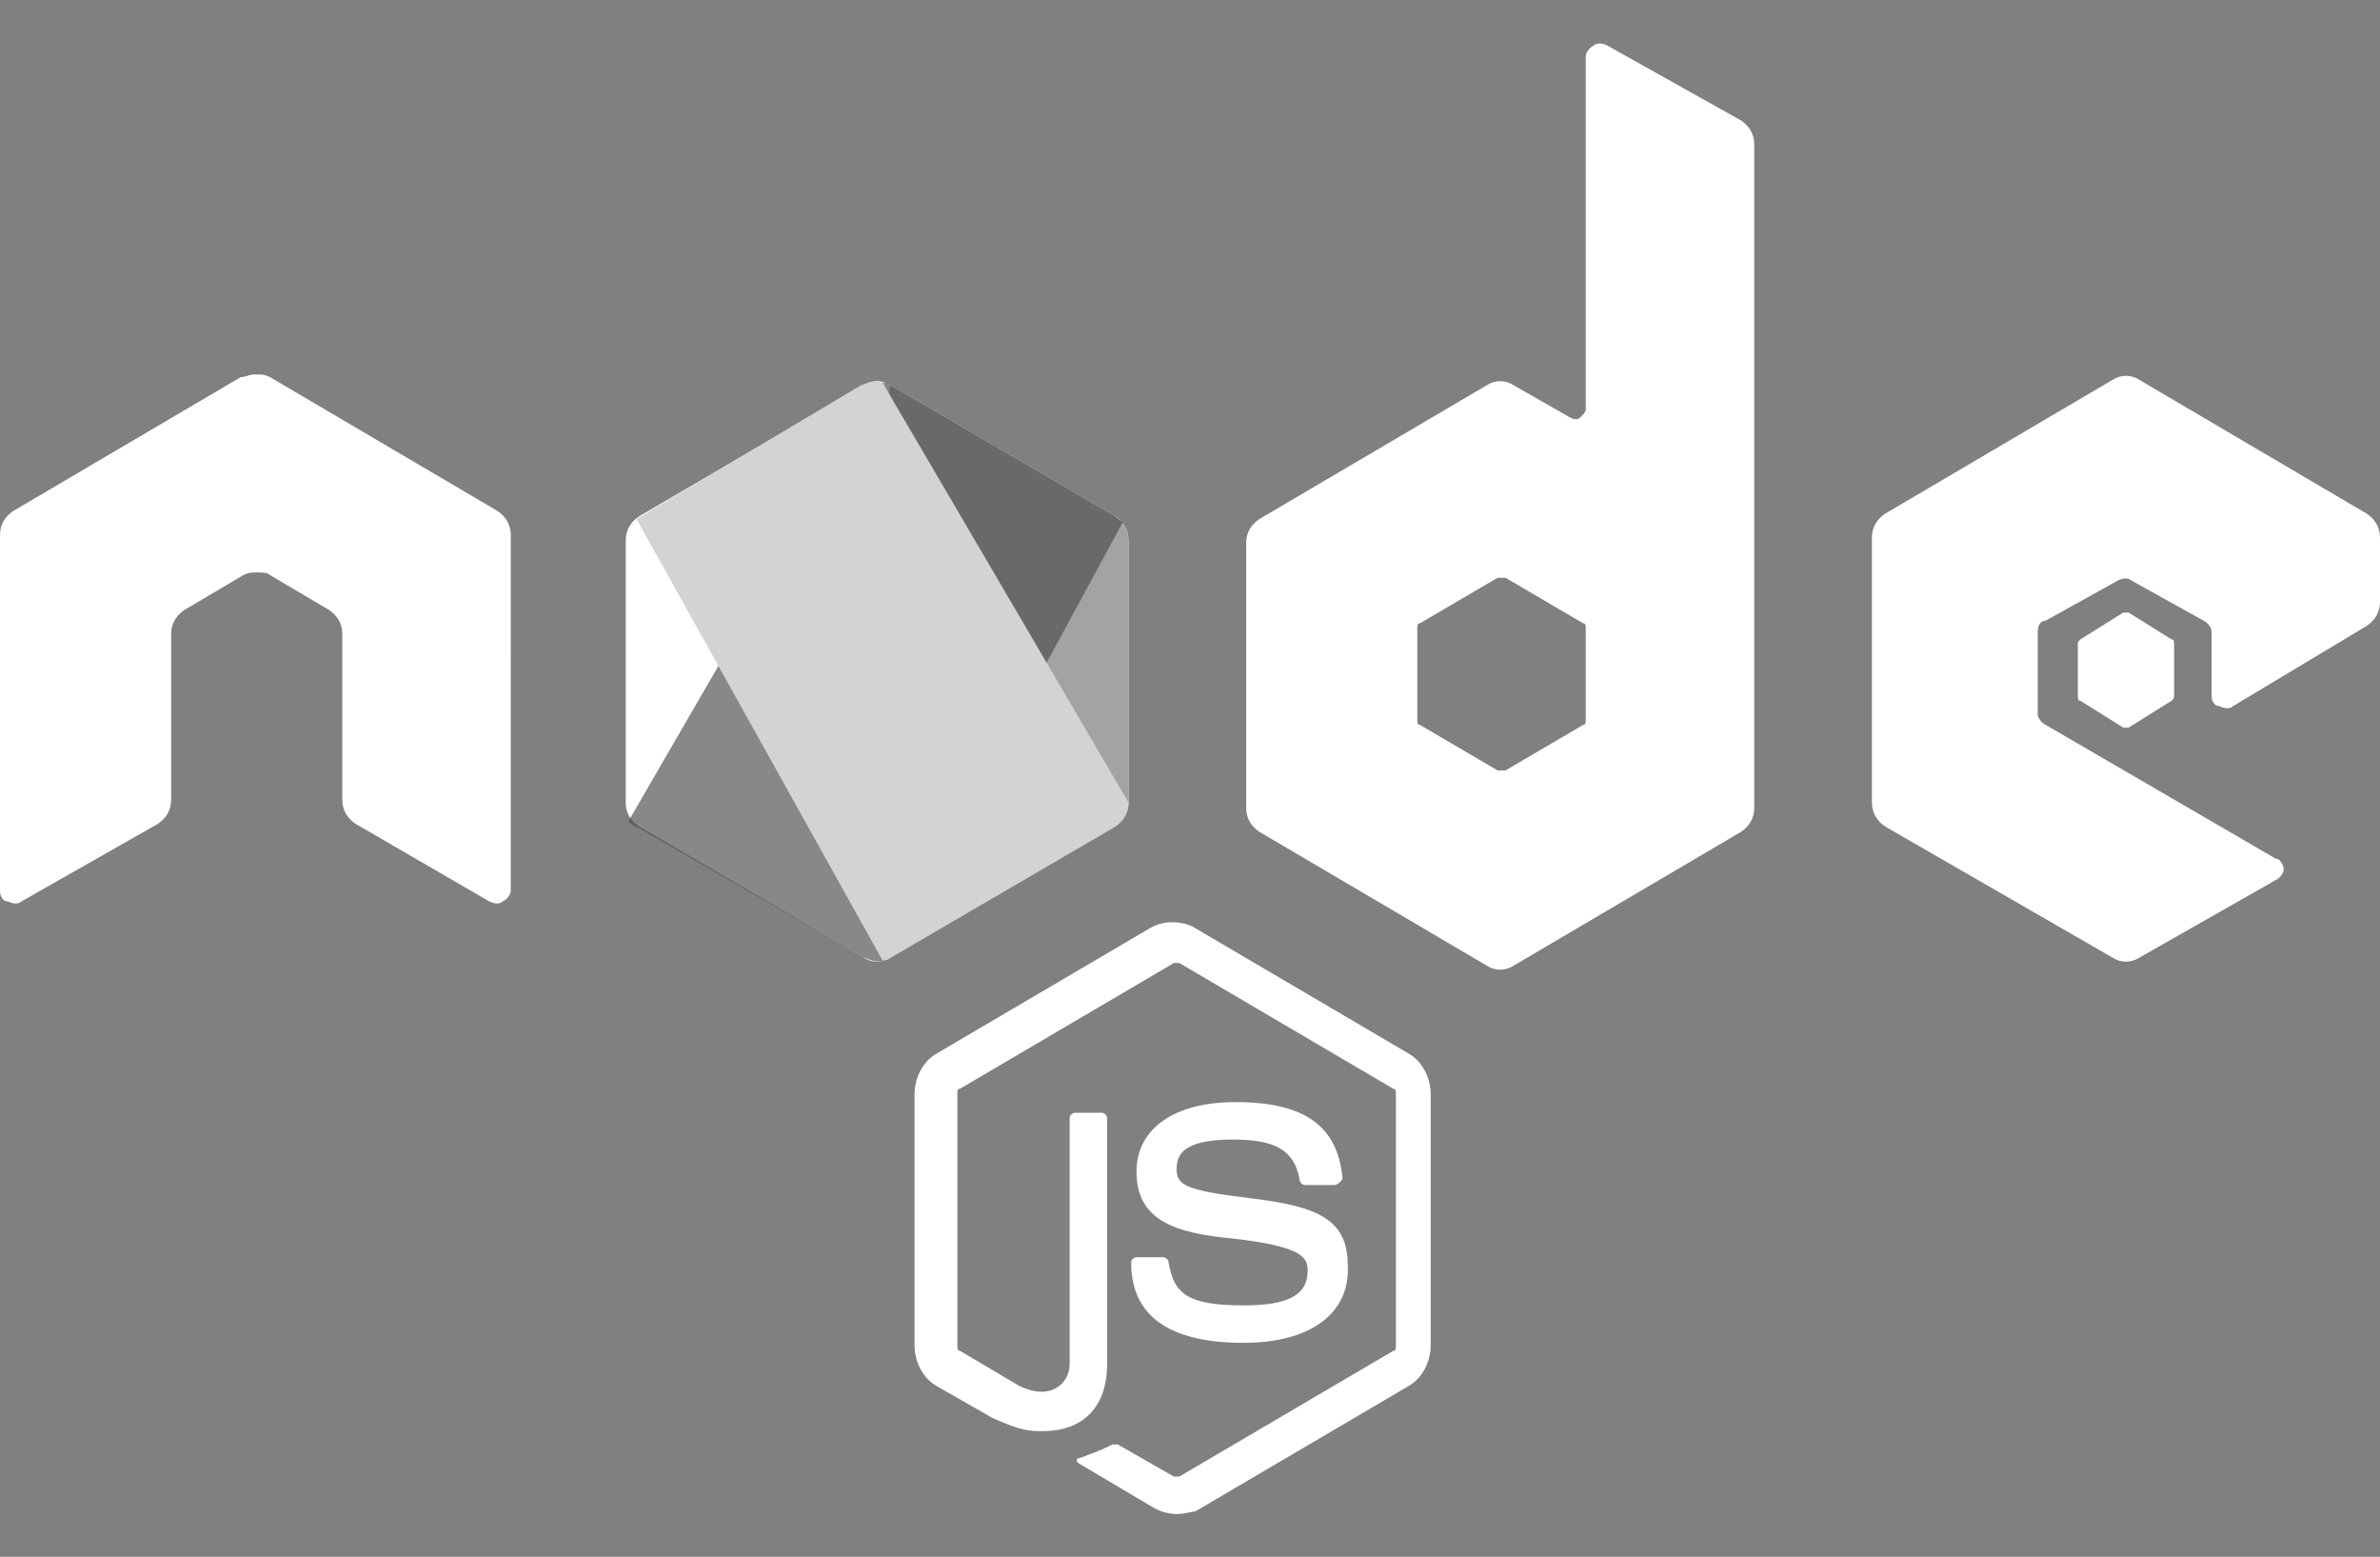 <?xml version="1.0" encoding="utf-8"?>
<!-- Generator: Adobe Illustrator 23.0.3, SVG Export Plug-In . SVG Version: 6.00 Build 0)  -->
<svg version="1.1" id="Layer_1" xmlns="http://www.w3.org/2000/svg" xmlns:xlink="http://www.w3.org/1999/xlink" x="0px" y="0px"
	 viewBox="0 0 89 58.2" style="enable-background:new 0 0 89 58.2;" xml:space="preserve">
<rect x="0" y="0" width="89" height="58.2" fill="#808080" stroke="none"/>
<path style="fill:#FFFFFF;" d="M44,56.6c-0.3,0-0.6-0.1-0.8-0.2l-2.7-1.6c-0.4-0.2-0.2-0.3-0.1-0.3c0.5-0.2,0.6-0.2,1.2-0.5
	c0.1,0,0.1,0,0.2,0l2.1,1.2c0.1,0,0.2,0,0.2,0l8-4.7c0.1,0,0.1-0.1,0.1-0.2v-9.4c0-0.1,0-0.2-0.1-0.2l-8-4.7c-0.1,0-0.2,0-0.2,0
	l-8,4.7c-0.1,0-0.1,0.1-0.1,0.2v9.4c0,0.1,0,0.2,0.1,0.2l2.2,1.3c1.2,0.6,1.9-0.1,1.9-0.8v-9.2c0-0.1,0.1-0.2,0.2-0.2h1
	c0.1,0,0.2,0.1,0.2,0.2V51c0,1.6-0.9,2.5-2.4,2.5c-0.5,0-0.8,0-1.9-0.5L35,51.8c-0.5-0.3-0.8-0.9-0.8-1.5v-9.4
	c0-0.6,0.3-1.2,0.8-1.5l8-4.7c0.5-0.3,1.2-0.3,1.7,0l8,4.7c0.5,0.3,0.8,0.9,0.8,1.5v9.4c0,0.6-0.3,1.2-0.8,1.5l-8,4.7
	C44.6,56.5,44.3,56.6,44,56.6z"/>
<path style="fill:#FFFFFF;" d="M46.5,50.2c-3.5,0-4.2-1.6-4.2-3c0-0.1,0.1-0.2,0.2-0.2h1c0.1,0,0.2,0.1,0.2,0.2
	c0.2,1.1,0.6,1.6,2.8,1.6c1.7,0,2.4-0.4,2.4-1.3c0-0.5-0.2-0.9-2.8-1.2c-2.2-0.2-3.6-0.7-3.6-2.5c0-1.6,1.4-2.6,3.7-2.6
	c2.6,0,3.8,0.9,4,2.8c0,0.1,0,0.1-0.1,0.2c0,0-0.1,0.1-0.2,0.1h-1.1c-0.1,0-0.2-0.1-0.2-0.2c-0.2-1.1-0.9-1.5-2.5-1.5
	c-1.9,0-2.1,0.6-2.1,1.1c0,0.6,0.3,0.8,2.8,1.1s3.6,0.8,3.6,2.5C50.5,49.1,49,50.2,46.5,50.2z"/>
<path style="fill-rule:evenodd;clip-rule:evenodd;fill:#FFFFFF;" d="M19.1,20c0-0.4-0.2-0.7-0.5-0.9l-8.5-5C9.9,14,9.8,14,9.6,14
	H9.5c-0.2,0-0.3,0.1-0.5,0.1l-8.5,5C0.2,19.3,0,19.6,0,20v13.3c0,0.2,0.1,0.4,0.3,0.4c0.2,0.1,0.4,0.1,0.5,0l5.1-2.9
	c0.3-0.2,0.5-0.5,0.5-0.9v-6.2c0-0.4,0.2-0.7,0.5-0.9l2.2-1.3c0.2-0.1,0.3-0.1,0.5-0.1s0.4,0,0.5,0.1l2.2,1.3
	c0.3,0.2,0.5,0.5,0.5,0.9v6.2c0,0.4,0.2,0.7,0.5,0.9l5,2.9c0.2,0.1,0.4,0.1,0.5,0c0.2-0.1,0.3-0.3,0.3-0.4
	C19.1,33.3,19.1,20,19.1,20z"/>
<path style="fill-rule:evenodd;clip-rule:evenodd;fill:#FFFFFF;" d="M60.1,1.7c-0.2-0.1-0.4-0.1-0.5,0c-0.2,0.1-0.3,0.3-0.3,0.4
	v13.2c0,0.1-0.1,0.2-0.2,0.3c-0.1,0.1-0.2,0.1-0.4,0l-2.1-1.2c-0.3-0.2-0.7-0.2-1,0l-8.5,5c-0.3,0.2-0.5,0.5-0.5,0.9v9.9
	c0,0.4,0.2,0.7,0.5,0.9l8.5,5c0.3,0.2,0.7,0.2,1,0l8.5-5c0.3-0.2,0.5-0.5,0.5-0.9V5.4c0-0.4-0.2-0.7-0.5-0.9L60.1,1.7z M59.3,26.9
	c0,0.1,0,0.2-0.1,0.2l-2.9,1.7c-0.1,0-0.2,0-0.3,0l-2.9-1.7C53,27.1,53,27,53,26.9v-3.4c0-0.1,0-0.2,0.1-0.2l2.9-1.7
	c0.1,0,0.2,0,0.3,0l2.9,1.7c0.1,0,0.1,0.1,0.1,0.2V26.9z"/>
<path style="fill-rule:evenodd;clip-rule:evenodd;fill:#FFFFFF;" d="M88.5,23.4c0.3-0.2,0.5-0.5,0.5-0.9v-2.4c0-0.4-0.2-0.7-0.5-0.9
	l-8.5-5c-0.3-0.2-0.7-0.2-1,0l-8.5,5c-0.3,0.2-0.5,0.5-0.5,0.9V30c0,0.4,0.2,0.7,0.5,0.9l8.5,4.9c0.3,0.2,0.7,0.2,1,0l5.1-2.9
	c0.2-0.1,0.3-0.3,0.3-0.4s-0.1-0.4-0.3-0.4l-8.6-5c-0.2-0.1-0.3-0.3-0.3-0.4v-3.1c0-0.2,0.1-0.4,0.3-0.4l2.7-1.5
	c0.2-0.1,0.4-0.1,0.5,0l2.7,1.5c0.2,0.1,0.3,0.3,0.3,0.4V26c0,0.2,0.1,0.4,0.3,0.4c0.2,0.1,0.4,0.1,0.5,0L88.5,23.4z"/>
<path style="fill-rule:evenodd;clip-rule:evenodd;fill:#FFFFFF;" d="M79.4,22.9c0.1,0,0.1,0,0.2,0l1.6,1c0.1,0,0.1,0.1,0.1,0.2V26
	c0,0.1,0,0.1-0.1,0.2l-1.6,1c-0.1,0-0.1,0-0.2,0l-1.6-1c-0.1,0-0.1-0.1-0.1-0.2v-1.9c0-0.1,0-0.1,0.1-0.2L79.4,22.9z"/>
<path style="fill-rule:evenodd;clip-rule:evenodd;fill:#FFFFFF;" d="M32.3,14.4c0.3-0.2,0.7-0.2,1,0l8.4,4.9
	c0.3,0.2,0.5,0.5,0.5,0.9V30c0,0.4-0.2,0.7-0.5,0.9l-8.4,4.9c-0.3,0.2-0.7,0.2-1,0l-8.4-4.9c-0.3-0.2-0.5-0.5-0.5-0.9v-9.8
	c0-0.4,0.2-0.7,0.5-0.9L32.3,14.4z"/>
<path style="fill-rule:evenodd;clip-rule:evenodd;fill:#A3A3A3;" d="M33.3,14.4l8.4,4.9c0.3,0.2,0.5,0.5,0.5,0.9V30
	c0,0.4-0.2,0.7-0.5,0.9l-8.4,4.9C33,36,33,14.2,33.3,14.4z"/>
<path style="opacity:0.66;fill:#4B4B4B;enable-background:new    ;" d="M41.7,19.3l-8.4-4.9c-0.1-0.1-0.2-0.1-0.3-0.1l-9.5,16.4
	c0.1,0.1,0.2,0.2,0.3,0.2l8.5,4.9c0.3,0.1,0.5,0.2,0.8,0.1L42,19.5C41.9,19.5,41.8,19.4,41.7,19.3z"/>
<path style="fill:#D3D3D3;" d="M33.3,35.8l8.4-4.9c0.3-0.2,0.5-0.5,0.5-0.9l0,0L33,14.3c-0.3-0.1-0.5,0-0.8,0.1l-8.4,5L33,35.9
	C33.1,35.9,33.2,35.9,33.3,35.8z"/>
</svg>
